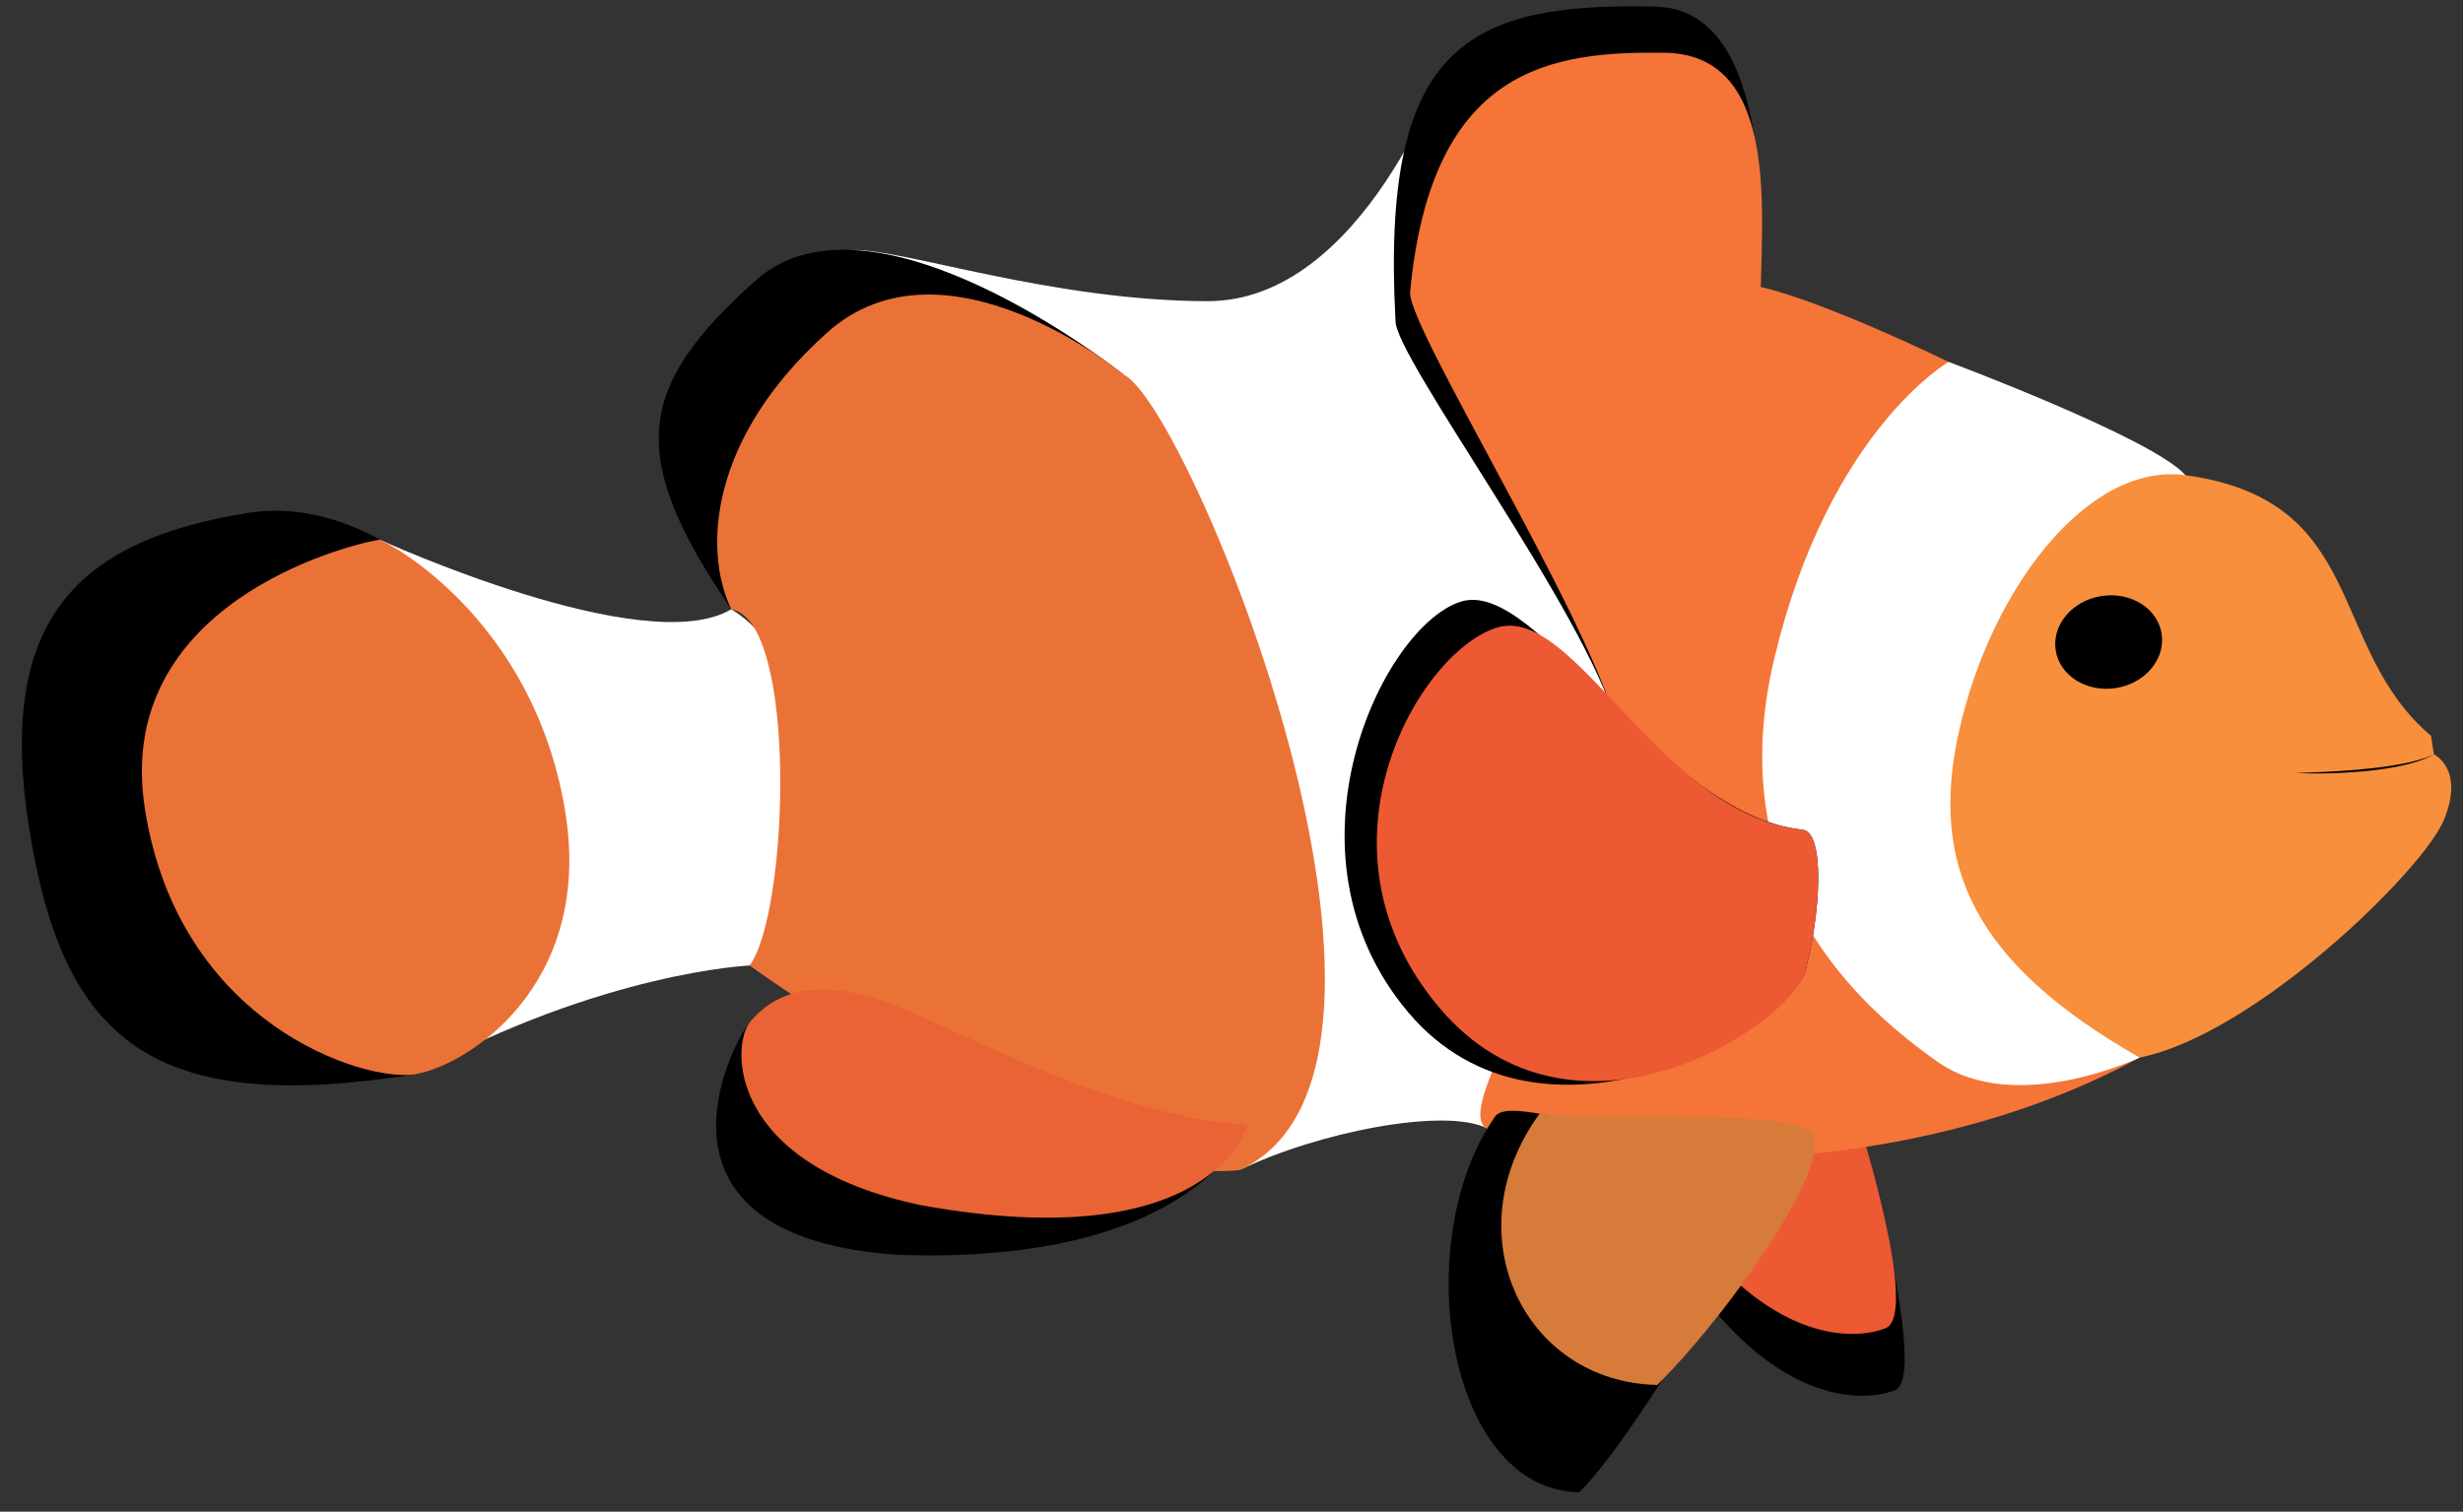 <?xml version="1.0" encoding="utf-8"?>
<!-- Generator: Adobe Illustrator 16.0.0, SVG Export Plug-In . SVG Version: 6.00 Build 0)  -->
<!DOCTYPE svg PUBLIC "-//W3C//DTD SVG 1.1//EN" "http://www.w3.org/Graphics/SVG/1.1/DTD/svg11.dtd">
<svg version="1.1" id="Layer_1" xmlns="http://www.w3.org/2000/svg" xmlns:xlink="http://www.w3.org/1999/xlink" x="0px" y="0px"
	 width="389.694px" height="239.223px" viewBox="0 0 389.694 239.223" enable-background="new 0 0 389.694 239.223"
	 xml:space="preserve">
<rect x="0" y="0" width="389.694" height="239.223" fill="#333333" stroke="none"/>
<g>
	<path fill="#FFFFFF" d="M228.79,9.856c0,0-12.977,37.891-37.807,37.807c-24.833-0.088-47.886-8.238-56.025-8.098
		c16.929,10.955,45.597,18.268,45.383,43.875c-0.216,25.603,1.705,44.103,8.171,64.388c6.467,20.287,12.335,35.334,7.635,37.331
		c12.102-5.925,32.517-10.031,39.216-6.563c9.628-9.669,37.819-90.099,37.819-90.099L228.79,9.856z"/>
	<path d="M177.774,59.274c0,0-39.589-31.596-58.255-14.859c-18.663,16.738-20.603,27.441-3.813,51.996L177.774,59.274z"/>
	<path d="M278.614,45.417c0.174-13.188,1.039-43.951-16.663-44.371c-30.066-0.713-43.482,6.395-41.156,49.676
		c-0.23,5.676,30.273,46.428,34.891,63.746L278.614,45.417z"/>
	<path d="M4.592,130.949c5.384,34.067,19.738,45.588,61.073,39.055c8.072-1.277,28.145-13.869,23.805-41.315
		c-4.338-27.445-28.547-50.943-50.129-47.533C11.701,85.522-0.524,98.593,4.592,130.949z"/>
	<path fill="#FFFFFF" d="M60.066,85.401c0,0,41.974,19.188,55.64,11.01c16.93,10.361,17.052,49.2,17.052,49.2l-14.156,7.178
		c0,0-23.162,0.977-52.936,17.215C62.583,120.351,60.066,85.401,60.066,85.401z"/>
	<path fill="#EB7237" d="M22.932,128.051c5.389,34.068,34.662,43.228,42.733,41.953c8.072-1.277,28.145-13.869,23.805-41.315
		c-4.338-27.445-23.584-40.572-29.404-43.287C54.685,86.251,17.822,95.694,22.932,128.051z"/>
	<path d="M197.373,178.018c0,0-7.59,22.265-55.493,20.552c-41.839-2.986-26.306-33.196-23.139-36.955
		c3.166-3.759,9.961-8.345,25.335-1.498C159.448,166.965,178.451,176.75,197.373,178.018z"/>
	<path fill="#EB7237" d="M177.774,59.274c0,0-28.261-23.359-46.923-6.623c-18.664,16.738-19.626,34.441-15.146,43.76
		c10.569,1.84,9.098,48.056,2.896,56.377c18.383,13.214,56.144,34.679,77.546,32.371C231.099,169.08,188.227,64.22,177.774,59.274z"
		/>
	<path d="M294.197,177.923c0,0,11.095,39.946,5.663,42.056c-5.433,2.113-17.452,1.625-29.906-14.201
		C257.503,189.953,294.197,177.923,294.197,177.923z"/>
	<path fill="#ED5933" d="M294.197,177.923c0,0,9.548,30.16,4.116,32.273c-5.432,2.111-17.451,1.625-29.904-14.202
		C255.956,180.168,294.197,177.923,294.197,177.923z"/>
	<path fill="#F47537" d="M308.312,57.269c0,0-19.155-9.381-29.698-11.852c0.174-13.188,2.445-36.861-15.259-37.072
		c-17.707-0.209-36.9,2.072-40.254,37.949c-0.231,5.678,27.967,50.855,32.585,68.174c4.617,17.32-27.888,61.25-20.323,64.128
		c18.481,7.034,66.371,8.859,103.163-11.239C338.48,151.328,308.312,57.269,308.312,57.269z"/>
	<path fill="#FFFFFF" d="M308.312,57.269c0,0,32.438,12.123,37.46,17.932c5.022,5.811-7.246,92.157-7.246,92.157
		s-19.612,9.315-31.878,0.724c-12.263-8.59-34.508-28.011-25.9-63.964C289.354,68.159,308.312,57.269,308.312,57.269z"/>
	<path fill="#F78F3C" d="M345.772,75.2c29.004,3.932,22.365,27.305,38.861,41.246c0.461,2.935,0.461,2.935,0.461,2.935
		s4.869,2.239,1.627,10.273c-3.245,8.033-29.967,34.069-48.195,37.703c-26.066-14.859-33.427-30.256-28.514-51.905
		C315.095,93.046,330.399,73.116,345.772,75.2z"/>
	<path fill="#EA6335" d="M197.373,178.018c0,0-5.261,21.135-51.722,12.687c-30.6-6.445-30.076-25.331-26.909-29.09
		c3.166-3.759,9.961-8.345,25.335-1.498C159.448,166.965,178.451,176.75,197.373,178.018z"/>
	<path d="M285.175,131.297c-22.696-2.428-41.676-40.041-54.086-36.076c-12.409,3.969-29.547,39.768-8.273,64.985
		c21.277,25.219,60.509,2.22,62.865-6.676C288.034,144.633,288.825,131.688,285.175,131.297z"/>
	<path fill="#ED5933" d="M285.175,131.297c-22.696-2.428-36.013-35.925-48.42-31.957c-12.409,3.967-30.323,34.876-9.049,60.094
		c21.278,25.216,55.619,2.991,57.975-5.904C288.034,144.633,288.825,131.688,285.175,131.297z"/>
	<ellipse transform="matrix(0.988 -0.156 0.156 0.988 -11.761 53.327)" cx="333.556" cy="101.528" rx="8.481" ry="7.367"/>
	<path d="M363.215,122.333c0,0,0.347-0.013,0.954-0.031c0.607-0.015,1.478-0.057,2.519-0.1c1.042-0.037,2.257-0.119,3.557-0.193
		c0.646-0.048,1.321-0.085,1.999-0.144c0.682-0.062,1.377-0.109,2.065-0.194c0.691-0.065,1.383-0.13,2.06-0.222
		c0.339-0.042,0.673-0.086,1.006-0.126c0.331-0.053,0.656-0.104,0.977-0.155c0.646-0.094,1.261-0.209,1.848-0.321
		c0.59-0.098,1.133-0.241,1.637-0.362c0.512-0.113,0.965-0.258,1.365-0.383c0.202-0.063,0.393-0.12,0.565-0.175
		c0.179-0.052,0.327-0.132,0.467-0.186c0.562-0.232,0.885-0.364,0.885-0.364s-0.312,0.156-0.857,0.427
		c-0.139,0.063-0.284,0.151-0.457,0.215c-0.173,0.062-0.359,0.132-0.561,0.207c-0.199,0.073-0.411,0.154-0.634,0.236
		c-0.224,0.086-0.47,0.138-0.72,0.214c-0.503,0.142-1.049,0.305-1.636,0.424c-0.293,0.066-0.595,0.132-0.903,0.201
		c-0.305,0.072-0.625,0.113-0.948,0.17c-0.322,0.055-0.649,0.112-0.981,0.167c-0.331,0.045-0.67,0.093-1.011,0.14
		c-0.68,0.099-1.372,0.174-2.067,0.246c-0.692,0.077-1.389,0.114-2.07,0.17c-0.686,0.053-1.36,0.082-2.01,0.122
		c-0.652,0.032-1.284,0.049-1.883,0.064c-0.599,0.006-1.164,0.023-1.686,0.021c-1.045,0.011-1.916-0.016-2.522-0.031
		C363.56,122.352,363.215,122.333,363.215,122.333z"/>
	<path d="M286.104,178.784c0,0-24.756,46.028-36.251,57.374c-21.125-0.425-26.88-40.02-13.345-59.405
		C239.095,172.714,258.862,182.837,286.104,178.784z"/>
	<path fill="#D67B3A" d="M286.104,178.784c5.69,3.215-12.401,29.033-23.896,40.379c-21.124-0.423-32.416-23.947-18.621-42.924
		C251.275,177.28,280.412,175.567,286.104,178.784z"/>
</g>
</svg>

